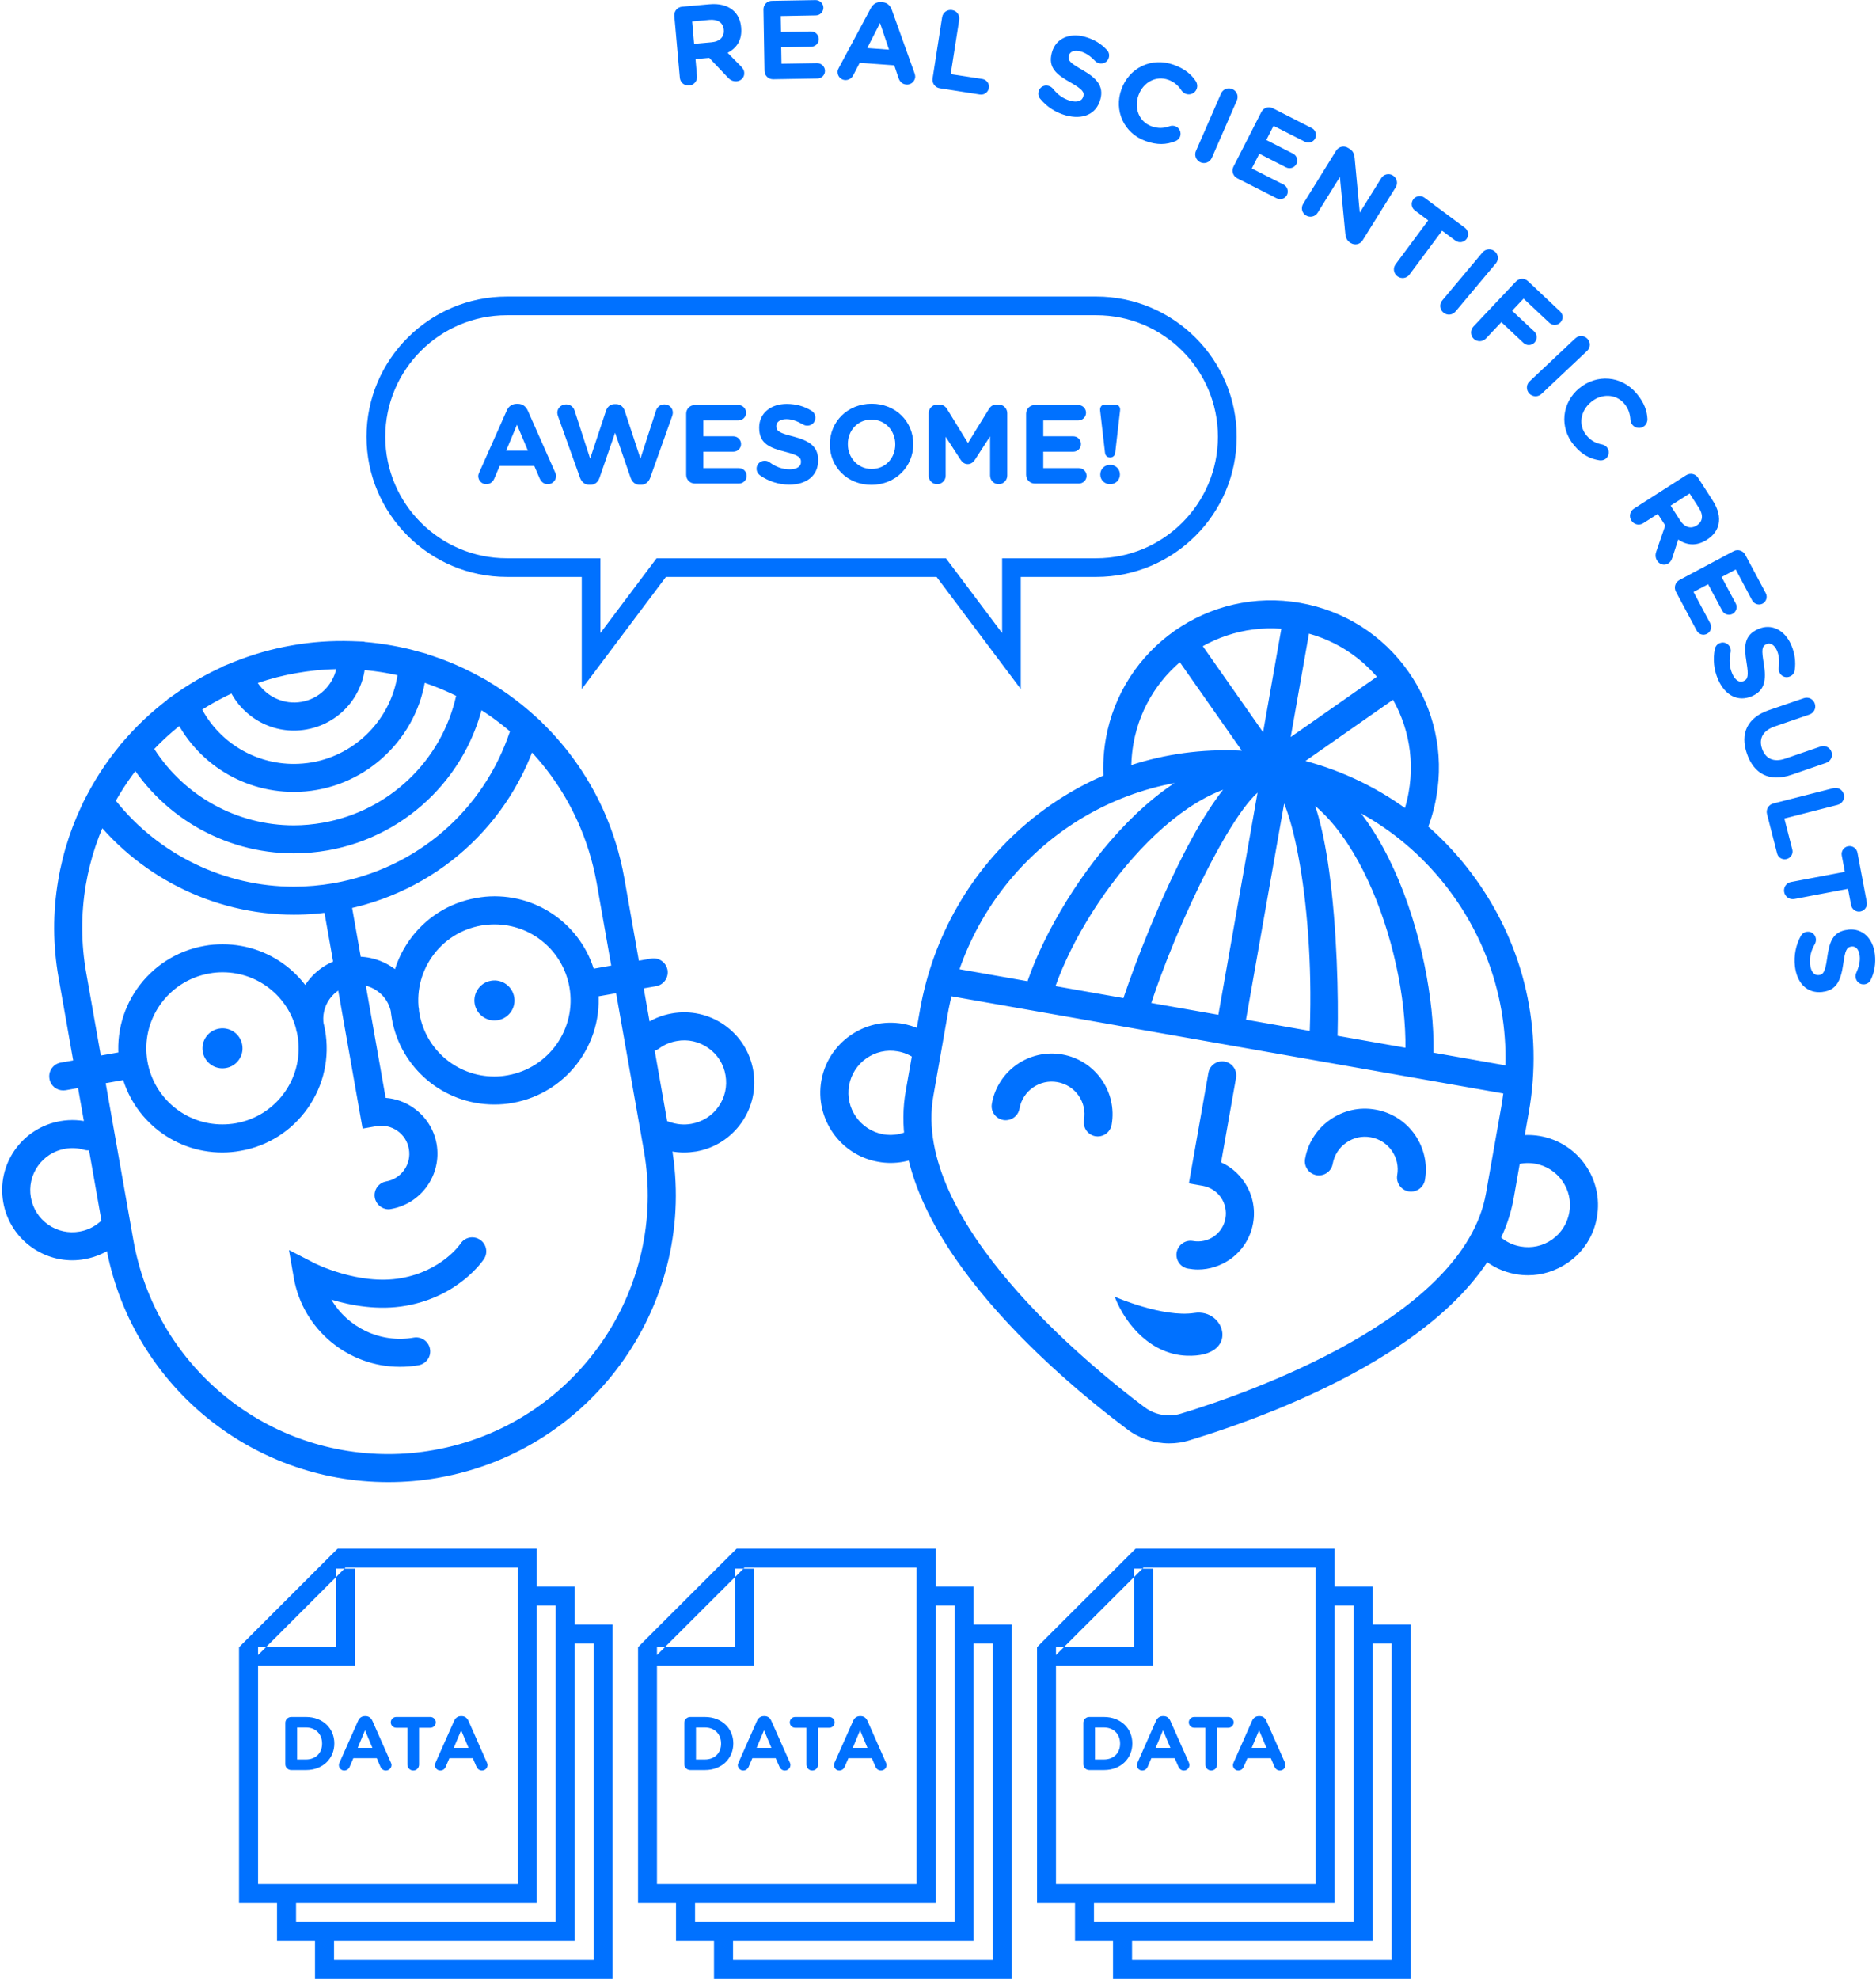 <?xml version="1.0" encoding="utf-8"?>
<svg xmlns="http://www.w3.org/2000/svg"
	xmlns:xlink="http://www.w3.org/1999/xlink"
	width="201px" height="212px" viewBox="0 0 201 212">
<path fillRule="evenodd" d="M 72.25 1.72C 72.2 1.21 72.57 0.76 73.09 0.72 73.09 0.72 76 0.46 76 0.46 77.06 0.36 77.92 0.59 78.52 1.09 79.03 1.51 79.34 2.15 79.41 2.94 79.41 2.94 79.41 2.96 79.41 2.96 79.53 4.28 78.94 5.15 77.96 5.66 77.96 5.66 79.38 7.1 79.38 7.1 79.58 7.31 79.72 7.49 79.74 7.78 79.79 8.29 79.39 8.67 78.94 8.71 78.52 8.74 78.23 8.57 77.99 8.31 77.99 8.31 75.99 6.2 75.99 6.2 75.99 6.2 74.52 6.33 74.52 6.33 74.52 6.33 74.68 8.16 74.68 8.16 74.73 8.67 74.36 9.12 73.84 9.16 73.33 9.21 72.88 8.84 72.84 8.32 72.84 8.32 72.25 1.72 72.25 1.72ZM 76.24 4.53C 77.14 4.45 77.61 3.93 77.55 3.22 77.55 3.22 77.55 3.2 77.55 3.2 77.48 2.41 76.89 2.05 75.99 2.13 75.99 2.13 74.16 2.3 74.16 2.3 74.16 2.3 74.37 4.7 74.37 4.7 74.37 4.7 76.24 4.53 76.24 4.53ZM 81.91 7.58C 81.91 7.58 81.8 1.02 81.8 1.02 81.79 0.51 82.19 0.09 82.71 0.09 82.71 0.09 87.37 0.01 87.37 0.01 87.83-0 88.21 0.37 88.22 0.82 88.22 1.28 87.86 1.65 87.4 1.65 87.4 1.65 83.65 1.72 83.65 1.72 83.65 1.72 83.68 3.42 83.68 3.42 83.68 3.42 86.89 3.37 86.89 3.37 87.34 3.36 87.72 3.73 87.73 4.18 87.74 4.64 87.37 5 86.91 5.01 86.91 5.01 83.7 5.07 83.7 5.07 83.7 5.07 83.73 6.83 83.73 6.83 83.73 6.83 87.54 6.77 87.54 6.77 88 6.76 88.38 7.13 88.39 7.58 88.4 8.04 88.03 8.41 87.57 8.41 87.57 8.41 82.85 8.49 82.85 8.49 82.33 8.5 81.91 8.1 81.91 7.58ZM 89.88 7.26C 89.88 7.26 93.3 0.88 93.3 0.88 93.53 0.44 93.92 0.19 94.43 0.23 94.43 0.23 94.54 0.24 94.54 0.24 95.04 0.27 95.38 0.58 95.55 1.05 95.55 1.05 97.99 7.86 97.99 7.86 98.04 8 98.06 8.12 98.06 8.24 98.02 8.73 97.61 9.1 97.11 9.06 96.68 9.03 96.41 8.76 96.27 8.36 96.27 8.36 95.81 7 95.81 7 95.81 7 92.11 6.73 92.11 6.73 92.11 6.73 91.42 8.06 91.42 8.06 91.24 8.41 90.91 8.6 90.53 8.58 90.05 8.54 89.71 8.13 89.74 7.65 89.75 7.52 89.81 7.39 89.88 7.26ZM 95.25 5.32C 95.25 5.32 94.29 2.47 94.29 2.47 94.29 2.47 92.92 5.15 92.92 5.15 92.92 5.15 95.25 5.32 95.25 5.32ZM 100.94 1.85C 101.02 1.34 101.49 1 102 1.08 102.51 1.15 102.85 1.62 102.77 2.13 102.77 2.13 101.86 7.94 101.86 7.94 101.86 7.94 105.25 8.46 105.25 8.46 105.71 8.54 106.03 8.96 105.95 9.42 105.88 9.89 105.46 10.2 104.99 10.13 104.99 10.13 100.69 9.46 100.69 9.46 100.18 9.38 99.84 8.91 99.92 8.4 99.92 8.4 100.94 1.85 100.94 1.85ZM 111.43 10.56C 111.27 10.37 111.2 10.08 111.28 9.8 111.4 9.33 111.87 9.07 112.34 9.2 112.57 9.26 112.71 9.39 112.81 9.5 113.3 10.12 113.89 10.58 114.68 10.8 115.41 11 115.94 10.83 116.06 10.35 116.06 10.35 116.07 10.33 116.07 10.33 116.2 9.88 115.98 9.57 114.72 8.85 113.19 7.99 112.26 7.25 112.7 5.64 112.7 5.64 112.71 5.61 112.71 5.61 113.11 4.14 114.56 3.49 116.22 3.94 117.21 4.21 118 4.7 118.6 5.36 118.77 5.53 118.9 5.83 118.8 6.18 118.68 6.64 118.21 6.9 117.74 6.77 117.57 6.73 117.44 6.64 117.32 6.52 116.83 6.01 116.32 5.66 115.77 5.51 115.08 5.33 114.63 5.54 114.53 5.94 114.53 5.94 114.52 5.96 114.52 5.96 114.38 6.49 114.68 6.76 115.98 7.5 117.51 8.38 118.28 9.23 117.9 10.64 117.9 10.64 117.89 10.66 117.89 10.66 117.45 12.28 115.97 12.84 114.22 12.37 113.15 12.08 112.16 11.46 111.43 10.56ZM 120.15 9.58C 120.15 9.58 120.16 9.55 120.16 9.55 120.97 7.3 123.34 6.07 125.77 6.95 126.96 7.38 127.65 7.98 128.13 8.71 128.26 8.91 128.33 9.21 128.22 9.52 128.05 9.99 127.53 10.23 127.05 10.06 126.81 9.97 126.69 9.82 126.59 9.7 126.24 9.16 125.8 8.78 125.18 8.55 123.84 8.07 122.48 8.83 121.99 10.19 121.99 10.19 121.98 10.21 121.98 10.21 121.49 11.57 122.02 13.04 123.38 13.53 124.12 13.79 124.68 13.74 125.33 13.52 125.5 13.46 125.71 13.45 125.92 13.52 126.36 13.68 126.6 14.17 126.44 14.62 126.34 14.89 126.13 15.05 125.92 15.13 124.98 15.5 124.01 15.57 122.74 15.11 120.41 14.27 119.33 11.85 120.15 9.58ZM 130.82 10.03C 131.03 9.55 131.57 9.34 132.04 9.55 132.51 9.75 132.73 10.29 132.52 10.76 132.52 10.76 129.84 16.91 129.84 16.91 129.63 17.38 129.09 17.6 128.62 17.39 128.15 17.18 127.93 16.64 128.14 16.17 128.14 16.17 130.82 10.03 130.82 10.03ZM 132.16 17.85C 132.16 17.85 135.14 12.01 135.14 12.01 135.37 11.54 135.92 11.37 136.38 11.6 136.38 11.6 140.54 13.72 140.54 13.72 140.95 13.92 141.11 14.43 140.91 14.83 140.7 15.24 140.2 15.39 139.8 15.18 139.8 15.18 136.45 13.48 136.45 13.48 136.45 13.48 135.68 15 135.68 15 135.68 15 138.54 16.46 138.54 16.46 138.95 16.67 139.11 17.17 138.9 17.57 138.69 17.98 138.2 18.13 137.79 17.93 137.79 17.93 134.93 16.47 134.93 16.47 134.93 16.47 134.12 18.05 134.12 18.05 134.12 18.05 137.52 19.77 137.52 19.77 137.93 19.98 138.09 20.48 137.89 20.89 137.68 21.3 137.18 21.45 136.78 21.24 136.78 21.24 132.56 19.1 132.56 19.1 132.1 18.86 131.92 18.31 132.16 17.85ZM 143.16 16.14C 143.44 15.7 144 15.57 144.44 15.85 144.44 15.85 144.6 15.95 144.6 15.95 144.98 16.18 145.09 16.5 145.14 16.91 145.14 16.91 145.69 22.78 145.69 22.78 145.69 22.78 147.99 19.09 147.99 19.09 148.25 18.66 148.82 18.53 149.24 18.8 149.67 19.07 149.81 19.63 149.54 20.06 149.54 20.06 146 25.74 146 25.74 145.73 26.18 145.17 26.31 144.73 26.04 144.73 26.04 144.68 26.01 144.68 26.01 144.3 25.77 144.19 25.45 144.14 25.04 144.14 25.04 143.56 18.96 143.56 18.96 143.56 18.96 141.18 22.79 141.18 22.79 140.92 23.22 140.35 23.35 139.92 23.08 139.49 22.82 139.36 22.26 139.63 21.83 139.63 21.83 143.16 16.14 143.16 16.14ZM 153.02 23.61C 153.02 23.61 151.6 22.55 151.6 22.55 151.22 22.27 151.14 21.74 151.42 21.36 151.7 20.98 152.24 20.9 152.62 21.18 152.62 21.18 156.96 24.41 156.96 24.41 157.33 24.69 157.41 25.23 157.13 25.6 156.85 25.98 156.32 26.06 155.94 25.78 155.94 25.78 154.51 24.72 154.51 24.72 154.51 24.72 151.02 29.41 151.02 29.41 150.71 29.83 150.14 29.91 149.72 29.6 149.31 29.29 149.22 28.72 149.53 28.31 149.53 28.31 153.02 23.61 153.02 23.61ZM 158.84 27.04C 159.18 26.65 159.75 26.6 160.15 26.93 160.55 27.26 160.6 27.83 160.26 28.23 160.26 28.23 155.95 33.37 155.95 33.37 155.62 33.77 155.05 33.82 154.65 33.49 154.25 33.15 154.2 32.58 154.53 32.18 154.53 32.18 158.84 27.04 158.84 27.04ZM 162.41 30.17C 162.77 29.79 163.35 29.77 163.72 30.13 163.72 30.13 167.15 33.36 167.15 33.36 167.49 33.68 167.51 34.2 167.19 34.54 166.87 34.88 166.34 34.9 166 34.58 166 34.58 163.24 31.99 163.24 31.99 163.24 31.99 162.01 33.29 162.01 33.29 162.01 33.29 164.38 35.51 164.38 35.51 164.72 35.83 164.73 36.36 164.41 36.7 164.09 37.04 163.56 37.06 163.22 36.73 163.22 36.73 160.86 34.51 160.86 34.51 160.86 34.51 159.21 36.26 159.21 36.26 158.86 36.63 158.28 36.65 157.9 36.3 157.53 35.94 157.51 35.37 157.86 34.99 157.86 34.99 162.41 30.17 162.41 30.17ZM 168.77 36.26C 169.15 35.9 169.73 35.92 170.08 36.29 170.44 36.67 170.42 37.25 170.04 37.6 170.04 37.6 165.16 42.2 165.16 42.2 164.78 42.55 164.21 42.53 163.85 42.16 163.5 41.78 163.51 41.2 163.89 40.85 163.89 40.85 168.77 36.26 168.77 36.26ZM 169.2 41.6C 169.2 41.6 169.22 41.59 169.22 41.59 171.06 40.06 173.72 40.2 175.37 42.18 176.18 43.15 176.47 44.03 176.51 44.89 176.52 45.13 176.43 45.43 176.18 45.64 175.79 45.96 175.22 45.9 174.9 45.51 174.74 45.32 174.71 45.13 174.69 44.97 174.65 44.33 174.47 43.77 174.05 43.26 173.14 42.17 171.59 42.14 170.48 43.06 170.48 43.06 170.46 43.08 170.46 43.08 169.35 44 169.06 45.53 169.98 46.64 170.48 47.24 170.99 47.48 171.66 47.62 171.84 47.66 172.03 47.75 172.17 47.92 172.47 48.28 172.42 48.83 172.06 49.13 171.84 49.31 171.57 49.35 171.35 49.31 170.36 49.15 169.49 48.72 168.63 47.68 167.05 45.78 167.34 43.14 169.2 41.6ZM 180.66 50.91C 181.1 50.63 181.66 50.75 181.94 51.19 181.94 51.19 183.52 53.65 183.52 53.65 184.1 54.55 184.29 55.41 184.13 56.17 183.99 56.82 183.57 57.39 182.9 57.81 182.9 57.81 182.88 57.83 182.88 57.83 181.76 58.54 180.72 58.43 179.81 57.8 179.81 57.8 179.19 59.72 179.19 59.72 179.09 60 179 60.2 178.75 60.36 178.32 60.64 177.8 60.46 177.56 60.08 177.33 59.73 177.35 59.38 177.47 59.05 177.47 59.05 178.42 56.3 178.42 56.3 178.42 56.3 177.62 55.06 177.62 55.06 177.62 55.06 176.07 56.05 176.07 56.05 175.64 56.33 175.07 56.21 174.79 55.77 174.51 55.34 174.63 54.77 175.07 54.49 175.07 54.49 180.66 50.91 180.66 50.91ZM 180.01 55.75C 180.5 56.51 181.18 56.69 181.78 56.3 181.78 56.3 181.8 56.29 181.8 56.29 182.47 55.86 182.51 55.17 182.03 54.42 182.03 54.42 181.03 52.87 181.03 52.87 181.03 52.87 179 54.17 179 54.17 179 54.17 180.01 55.75 180.01 55.75ZM 179.94 62.14C 179.94 62.14 185.74 59.05 185.74 59.05 186.19 58.81 186.75 58.98 186.99 59.43 186.99 59.43 189.19 63.55 189.19 63.55 189.4 63.95 189.25 64.45 188.85 64.67 188.44 64.88 187.95 64.72 187.73 64.32 187.73 64.32 185.97 61.01 185.97 61.01 185.97 61.01 184.46 61.82 184.46 61.82 184.46 61.82 185.97 64.65 185.97 64.65 186.19 65.05 186.03 65.55 185.63 65.77 185.23 65.98 184.73 65.82 184.52 65.42 184.52 65.42 183.01 62.59 183.01 62.59 183.01 62.59 181.45 63.42 181.45 63.42 181.45 63.42 183.24 66.78 183.24 66.78 183.45 67.19 183.3 67.69 182.9 67.9 182.49 68.12 182 67.96 181.79 67.56 181.79 67.56 179.56 63.39 179.56 63.39 179.32 62.93 179.49 62.38 179.94 62.14ZM 183.74 69.51C 183.79 69.26 183.97 69.02 184.24 68.91 184.68 68.71 185.17 68.92 185.37 69.36 185.46 69.58 185.45 69.76 185.42 69.91 185.25 70.68 185.27 71.43 185.6 72.18 185.9 72.87 186.36 73.17 186.81 72.97 186.81 72.97 186.83 72.96 186.83 72.96 187.26 72.78 187.37 72.41 187.13 70.98 186.85 69.26 186.84 68.07 188.37 67.4 188.37 67.4 188.39 67.39 188.39 67.39 189.79 66.77 191.21 67.49 191.9 69.06 192.31 70 192.42 70.92 192.29 71.81 192.26 72.04 192.11 72.33 191.78 72.47 191.34 72.67 190.84 72.47 190.65 72.03 190.58 71.86 190.56 71.71 190.58 71.54 190.67 70.84 190.62 70.23 190.39 69.7 190.1 69.05 189.66 68.84 189.28 69 189.28 69 189.26 69.01 189.26 69.01 188.75 69.24 188.73 69.64 188.98 71.12 189.26 72.86 189.08 73.98 187.74 74.57 187.74 74.57 187.72 74.58 187.72 74.58 186.18 75.25 184.81 74.47 184.08 72.8 183.64 71.79 183.5 70.63 183.74 69.51ZM 189.52 76.08C 189.52 76.08 193.26 74.8 193.26 74.8 193.75 74.63 194.27 74.88 194.44 75.37 194.61 75.86 194.36 76.38 193.87 76.55 193.87 76.55 190.17 77.82 190.17 77.82 188.87 78.26 188.42 79.14 188.79 80.21 189.16 81.28 190.03 81.71 191.29 81.27 191.29 81.27 195.05 79.98 195.05 79.98 195.54 79.81 196.06 80.07 196.23 80.55 196.4 81.04 196.14 81.56 195.65 81.73 195.65 81.73 191.97 83 191.97 83 189.55 83.83 187.9 82.88 187.17 80.74 186.43 78.61 187.18 76.89 189.52 76.08ZM 196.42 84.44C 196.92 84.31 197.42 84.6 197.55 85.1 197.68 85.6 197.38 86.1 196.88 86.23 196.88 86.23 191.18 87.69 191.18 87.69 191.18 87.69 192.03 91 192.03 91 192.15 91.46 191.88 91.91 191.42 92.03 190.97 92.14 190.51 91.88 190.4 91.42 190.4 91.42 189.32 87.21 189.32 87.21 189.19 86.71 189.49 86.21 189.99 86.08 189.99 86.08 196.42 84.44 196.42 84.44ZM 197.66 93.4C 197.66 93.4 197.33 91.65 197.33 91.65 197.24 91.19 197.55 90.74 198.01 90.66 198.47 90.57 198.92 90.88 199.01 91.34 199.01 91.34 200.01 96.65 200.01 96.65 200.1 97.11 199.79 97.56 199.33 97.65 198.87 97.74 198.42 97.43 198.33 96.97 198.33 96.97 198 95.22 198 95.22 198 95.22 192.25 96.31 192.25 96.31 191.74 96.4 191.26 96.08 191.16 95.57 191.07 95.06 191.39 94.58 191.9 94.49 191.9 94.49 197.66 93.4 197.66 93.4ZM 192.96 100.24C 193.08 100.02 193.32 99.85 193.61 99.82 194.09 99.76 194.5 100.1 194.56 100.58 194.58 100.82 194.52 101 194.45 101.13 194.05 101.81 193.85 102.54 193.94 103.35 194.03 104.1 194.38 104.52 194.87 104.46 194.87 104.46 194.89 104.46 194.89 104.46 195.35 104.41 195.56 104.09 195.76 102.66 196 100.92 196.34 99.79 198 99.6 198 99.6 198.03 99.59 198.03 99.59 199.54 99.42 200.68 100.52 200.88 102.23 200.99 103.24 200.83 104.16 200.44 104.96 200.34 105.18 200.12 105.41 199.76 105.45 199.28 105.51 198.87 105.17 198.81 104.69 198.79 104.51 198.82 104.36 198.89 104.21 199.18 103.56 199.32 102.96 199.25 102.39 199.17 101.69 198.81 101.35 198.4 101.4 198.4 101.4 198.38 101.4 198.38 101.4 197.83 101.47 197.69 101.84 197.48 103.33 197.23 105.07 196.73 106.1 195.28 106.26 195.28 106.26 195.25 106.27 195.25 106.27 193.59 106.46 192.52 105.3 192.31 103.5 192.19 102.4 192.39 101.25 192.96 100.24ZM 41.63 129.55C 40.92 129.55 40.29 129.03 40.16 128.31 40.01 127.49 40.56 126.71 41.38 126.57 43.01 126.28 44.1 124.72 43.81 123.09 43.67 122.3 43.24 121.61 42.58 121.15 41.92 120.69 41.12 120.51 40.33 120.65 40.33 120.65 38.85 120.91 38.85 120.91 38.85 120.91 34.69 97.35 34.69 97.35 34.55 96.53 35.09 95.75 35.91 95.61 36.72 95.46 37.51 96.01 37.65 96.82 37.65 96.82 41.32 117.62 41.32 117.62 42.38 117.7 43.41 118.06 44.3 118.69 45.62 119.61 46.5 120.98 46.78 122.56 47.35 125.83 45.16 128.95 41.9 129.52 41.81 129.54 41.72 129.55 41.63 129.55ZM 7.75 135.02C 4.17 135.02 0.99 132.45 0.35 128.81-0 126.83 0.44 124.84 1.59 123.2 2.75 121.56 4.47 120.46 6.45 120.11 7.59 119.91 8.73 119.97 9.84 120.29 10.64 120.52 11.1 121.35 10.87 122.15 10.64 122.95 9.8 123.41 9 123.18 8.34 122.98 7.65 122.95 6.97 123.07 5.78 123.28 4.75 123.94 4.06 124.92 3.37 125.91 3.1 127.1 3.31 128.29 3.52 129.47 4.18 130.51 5.16 131.2 6.15 131.89 7.35 132.15 8.54 131.94 9.34 131.8 10.08 131.45 10.69 130.92 11.33 130.38 12.27 130.45 12.82 131.08 13.36 131.7 13.29 132.65 12.66 133.19 11.64 134.08 10.39 134.67 9.06 134.9 8.62 134.98 8.18 135.02 7.75 135.02ZM 73.29 123.47C 72.38 123.47 71.48 123.31 70.63 122.98 69.85 122.69 69.46 121.82 69.76 121.05 70.05 120.27 70.92 119.89 71.7 120.18 72.45 120.46 73.28 120.54 74.07 120.4 75.26 120.19 76.3 119.53 76.99 118.55 77.68 117.56 77.94 116.37 77.73 115.18 77.53 113.99 76.87 112.96 75.88 112.27 74.89 111.58 73.7 111.31 72.51 111.53 71.82 111.65 71.19 111.91 70.63 112.32 69.97 112.81 69.02 112.67 68.53 112 68.04 111.33 68.19 110.39 68.86 109.9 69.79 109.22 70.84 108.77 71.99 108.57 73.96 108.22 75.96 108.66 77.61 109.81 79.25 110.96 80.35 112.68 80.7 114.66 81.05 116.63 80.6 118.63 79.45 120.27 78.3 121.91 76.58 123.01 74.6 123.36 74.16 123.43 73.73 123.47 73.29 123.47ZM 41.6 158.78C 26.66 158.78 13.93 148.1 11.33 133.38 11.33 133.38 6.28 104.76 6.28 104.76 5.66 101.28 5.65 97.77 6.23 94.33 6.76 91.16 7.79 88.1 9.29 85.23 10.45 83.01 11.87 80.93 13.54 79.06 15.12 77.26 16.92 75.65 18.89 74.27 20.79 72.92 22.86 71.8 25.04 70.93 27.03 70.12 29.12 69.52 31.24 69.15 33.36 68.77 35.53 68.62 37.69 68.69 39.57 68.76 41.48 69.01 43.36 69.43 43.78 69.52 44.2 69.63 44.62 69.75 46.91 70.36 49.16 71.26 51.28 72.42 53.48 73.61 55.53 75.07 57.38 76.76 60.44 79.56 62.87 82.9 64.59 86.66 65.66 89.03 66.44 91.53 66.89 94.08 66.89 94.08 71.94 122.71 71.94 122.71 74.89 139.4 63.69 155.37 46.98 158.31 45.2 158.63 43.39 158.78 41.6 158.78ZM 36.65 71.68C 35.02 71.68 33.37 71.82 31.76 72.11 29.85 72.44 27.96 72.98 26.16 73.71 24.2 74.5 22.34 75.51 20.62 76.72 18.84 77.97 17.22 79.42 15.79 81.04 14.29 82.74 13 84.61 11.96 86.62 10.6 89.21 9.67 91.97 9.19 94.82 8.67 97.93 8.68 101.1 9.24 104.24 9.24 104.24 14.29 132.86 14.29 132.86 16.64 146.14 28.12 155.78 41.6 155.78 43.22 155.78 44.85 155.64 46.46 155.35 61.53 152.7 71.64 138.29 68.98 123.23 68.98 123.23 63.93 94.61 63.93 94.61 63.52 92.3 62.82 90.04 61.85 87.91 60.3 84.51 58.11 81.5 55.35 78.98 53.68 77.45 51.83 76.13 49.84 75.05 47.93 74.01 45.9 73.2 43.82 72.64 43.45 72.54 43.08 72.44 42.71 72.36 41 71.98 39.27 71.76 37.58 71.69 37.27 71.68 36.96 71.68 36.65 71.68ZM 42.84 146.43C 37.35 146.43 32.47 142.49 31.48 136.91 31.48 136.91 30.96 133.92 30.96 133.92 30.96 133.92 33.66 135.31 33.66 135.31 33.7 135.34 38.44 137.73 42.96 136.93 47.37 136.16 49.32 133.27 49.34 133.24 49.8 132.54 50.73 132.35 51.42 132.81 52.12 133.26 52.31 134.2 51.85 134.89 51.74 135.05 49.16 138.89 43.48 139.89 40.54 140.41 37.62 139.87 35.5 139.23 37.25 142.2 40.73 143.93 44.33 143.3 45.14 143.16 45.93 143.7 46.07 144.52 46.22 145.33 45.67 146.11 44.85 146.26 44.18 146.38 43.51 146.43 42.84 146.43ZM 23.82 123.47C 18.4 123.47 13.78 119.59 12.84 114.25 11.77 108.19 15.83 102.4 21.9 101.33 22.54 101.21 23.2 101.16 23.85 101.16 29.27 101.16 33.89 105.03 34.83 110.37 35.35 113.31 34.69 116.27 32.98 118.71 31.27 121.15 28.71 122.78 25.78 123.29 25.13 123.41 24.47 123.47 23.82 123.47ZM 23.85 104.16C 23.37 104.16 22.89 104.2 22.42 104.29 17.99 105.07 15.02 109.3 15.8 113.73 16.49 117.63 19.87 120.46 23.82 120.46 24.3 120.46 24.78 120.42 25.25 120.34 27.4 119.96 29.27 118.77 30.52 116.99 31.77 115.2 32.25 113.04 31.87 110.9 31.18 106.99 27.81 104.16 23.85 104.16ZM 25.95 111.94C 26.16 113.1 25.38 114.22 24.21 114.42 23.04 114.63 21.93 113.85 21.72 112.68 21.52 111.52 22.3 110.4 23.46 110.2 24.63 109.99 25.75 110.77 25.95 111.94ZM 50.86 107.55C 51.07 108.72 52.18 109.5 53.35 109.29 54.52 109.09 55.3 107.97 55.09 106.81 54.88 105.64 53.77 104.86 52.6 105.07 51.44 105.27 50.66 106.38 50.86 107.55ZM 52.96 118.33C 52.96 118.33 52.96 118.33 52.96 118.33 47.54 118.33 42.92 114.46 41.98 109.12 41.46 106.18 42.12 103.22 43.83 100.78 45.54 98.34 48.1 96.71 51.04 96.2 51.68 96.08 52.34 96.02 52.99 96.02 58.41 96.02 63.03 99.9 63.97 105.24 65.04 111.3 60.98 117.09 54.91 118.16 54.27 118.28 53.61 118.33 52.96 118.33ZM 52.99 99.03C 52.51 99.03 52.03 99.07 51.56 99.15 49.41 99.53 47.54 100.72 46.29 102.5 45.04 104.29 44.56 106.45 44.94 108.59 45.63 112.5 49 115.33 52.96 115.33 52.96 115.33 52.96 115.33 52.96 115.33 53.44 115.33 53.92 115.29 54.39 115.2 58.82 114.42 61.79 110.19 61.01 105.76 60.32 101.86 56.95 99.03 52.99 99.03ZM 33.21 111.55C 32.49 111.55 31.86 111.04 31.73 110.31 31.42 108.56 31.81 106.79 32.83 105.33 33.86 103.87 35.39 102.9 37.14 102.59 38.89 102.28 40.67 102.67 42.13 103.69 43.59 104.71 44.56 106.24 44.87 108 45.02 108.81 44.47 109.59 43.65 109.74 42.84 109.88 42.06 109.33 41.91 108.52 41.74 107.55 41.21 106.71 40.4 106.15 39.6 105.59 38.63 105.38 37.67 105.55 36.7 105.72 35.86 106.25 35.3 107.05 34.74 107.85 34.52 108.83 34.69 109.79 34.84 110.6 34.29 111.38 33.47 111.53 33.38 111.54 33.3 111.55 33.21 111.55ZM 62.49 107C 61.77 107 61.14 106.49 61.01 105.76 60.87 104.95 61.41 104.17 62.23 104.02 62.23 104.02 69.77 102.69 69.77 102.69 70.59 102.55 71.37 103.1 71.52 103.91 71.66 104.73 71.11 105.51 70.3 105.65 70.3 105.65 62.75 106.98 62.75 106.98 62.66 107 62.58 107 62.49 107ZM 6.77 116.82C 6.06 116.82 5.42 116.31 5.3 115.58 5.15 114.76 5.7 113.98 6.51 113.84 6.51 113.84 14.06 112.51 14.06 112.51 14.87 112.36 15.66 112.91 15.8 113.73 15.95 114.54 15.4 115.32 14.58 115.47 14.58 115.47 7.04 116.8 7.04 116.8 6.95 116.81 6.86 116.82 6.77 116.82ZM 31.49 78.27C 28.1 78.27 25.08 75.99 24.15 72.73 24.15 72.73 23.78 71.43 23.78 71.43 23.78 71.43 25.03 70.93 25.03 70.93 27.03 70.12 29.12 69.52 31.24 69.15 33.36 68.77 35.53 68.62 37.69 68.69 37.69 68.69 39.04 68.74 39.04 68.74 39.04 68.74 39.14 70.09 39.14 70.09 39.41 74 36.7 77.47 32.83 78.15 32.39 78.23 31.94 78.27 31.49 78.27ZM 27.62 73.17C 28.61 74.66 30.45 75.52 32.31 75.19 34.19 74.86 35.61 73.45 36.03 71.68 34.6 71.72 33.17 71.86 31.76 72.11 30.36 72.35 28.97 72.71 27.62 73.17ZM 31.49 84.84C 25.72 84.84 20.56 81.4 18.36 76.07 18.36 76.07 17.9 74.96 17.9 74.96 17.9 74.96 18.88 74.27 18.88 74.27 20.79 72.92 22.86 71.8 25.04 70.93 27.03 70.12 29.12 69.52 31.24 69.15 33.36 68.77 35.53 68.62 37.69 68.69 39.57 68.76 41.48 69.01 43.36 69.43 43.78 69.52 44.2 69.63 44.62 69.75 44.62 69.75 45.77 70.06 45.77 70.06 45.77 70.06 45.72 71.26 45.72 71.26 45.44 77.85 40.5 83.47 33.97 84.62 33.15 84.77 32.32 84.84 31.49 84.84ZM 21.66 76.02C 23.61 79.59 27.35 81.84 31.49 81.84 32.14 81.84 32.8 81.78 33.45 81.67 38.19 80.83 41.87 77 42.59 72.34 40.92 71.97 39.24 71.75 37.58 71.69 35.68 71.63 33.68 71.77 31.76 72.11 29.85 72.44 27.96 72.98 26.16 73.71 24.59 74.34 23.09 75.11 21.66 76.02ZM 31.48 91.42C 23.97 91.42 17.02 87.35 13.35 80.78 13.35 80.78 12.83 79.86 12.83 79.86 12.83 79.86 13.53 79.06 13.53 79.06 15.12 77.26 16.92 75.65 18.89 74.27 20.79 72.92 22.86 71.8 25.04 70.92 27.03 70.12 29.12 69.52 31.24 69.15 33.36 68.77 35.53 68.62 37.69 68.69 39.57 68.76 41.48 69.01 43.36 69.43 43.78 69.52 44.2 69.63 44.62 69.75 46.91 70.36 49.16 71.26 51.28 72.42 51.28 72.42 52.22 72.93 52.22 72.93 52.22 72.93 52.05 73.98 52.05 73.98 50.63 82.69 43.83 89.57 35.12 91.1 33.91 91.31 32.69 91.42 31.48 91.42ZM 16.53 80.24C 19.78 85.31 25.41 88.42 31.48 88.42 32.52 88.42 33.56 88.32 34.59 88.14 41.69 86.89 47.31 81.5 48.87 74.55 47.25 73.75 45.55 73.11 43.82 72.64 43.45 72.54 43.08 72.44 42.71 72.36 41 71.98 39.27 71.76 37.58 71.69 35.68 71.63 33.68 71.77 31.76 72.11 29.85 72.44 27.96 72.98 26.16 73.71 24.2 74.5 22.34 75.51 20.62 76.72 19.14 77.76 17.77 78.94 16.53 80.24ZM 31.48 97.99C 22.81 97.99 14.56 93.81 9.41 86.81 9.41 86.81 8.86 86.06 8.86 86.06 8.86 86.06 9.29 85.23 9.29 85.23 10.45 83.01 11.87 80.93 13.54 79.06 15.12 77.26 16.92 75.65 18.89 74.27 20.79 72.92 22.86 71.8 25.04 70.92 27.03 70.12 29.12 69.52 31.24 69.15 33.36 68.77 35.53 68.62 37.69 68.69 39.57 68.76 41.48 69.01 43.36 69.43 43.78 69.52 44.2 69.63 44.62 69.75 46.91 70.36 49.16 71.26 51.28 72.42 53.48 73.61 55.53 75.07 57.38 76.76 57.38 76.76 58.07 77.39 58.07 77.39 58.07 77.39 57.8 78.29 57.8 78.29 54.86 88.36 46.6 95.75 36.26 97.57 34.68 97.85 33.07 97.99 31.48 97.99ZM 12.41 85.78C 17.02 91.57 24.08 94.99 31.48 94.99 32.89 94.99 34.33 94.86 35.74 94.62 44.64 93.05 51.8 86.85 54.64 78.35 53.16 77.09 51.55 75.98 49.84 75.05 47.93 74.01 45.9 73.2 43.82 72.64 43.45 72.54 43.08 72.44 42.71 72.36 41 71.98 39.27 71.76 37.58 71.69 35.68 71.63 33.68 71.77 31.76 72.11 29.85 72.44 27.96 72.98 26.16 73.71 24.2 74.5 22.34 75.51 20.62 76.72 18.84 77.97 17.22 79.42 15.79 81.04 14.5 82.5 13.36 84.09 12.41 85.78ZM 128.35 136.01C 128 136.01 127.64 135.97 127.29 135.91 126.47 135.77 125.93 134.99 126.07 134.17 126.22 133.36 126.99 132.81 127.81 132.95 128.6 133.09 129.4 132.92 130.06 132.46 130.72 132 131.16 131.31 131.3 130.52 131.44 129.73 131.26 128.93 130.8 128.27 130.34 127.62 129.65 127.18 128.86 127.04 128.86 127.04 127.38 126.78 127.38 126.78 127.38 126.78 129.47 114.94 129.47 114.94 129.61 114.13 130.39 113.58 131.21 113.73 132.03 113.87 132.57 114.65 132.43 115.47 132.43 115.47 130.83 124.53 130.83 124.53 131.8 124.96 132.64 125.66 133.26 126.55 134.18 127.86 134.54 129.46 134.26 131.04 133.98 132.62 133.1 134 131.79 134.92 130.76 135.63 129.57 136.01 128.35 136.01ZM 127.15 145.24C 123.47 145.1 120.68 142.12 119.43 138.92 119.43 138.92 124.6 141.18 127.96 140.66 131.31 140.13 132.9 145.45 127.15 145.24ZM 95.41 124.59C 94.98 124.59 94.54 124.55 94.1 124.47 90.02 123.76 87.29 119.85 88 115.77 88.73 111.7 92.63 108.97 96.71 109.68 97.86 109.89 98.91 110.33 99.84 111.01 100.51 111.5 100.66 112.44 100.17 113.11 99.68 113.78 98.74 113.93 98.07 113.44 97.51 113.03 96.88 112.76 96.19 112.64 93.74 112.2 91.4 113.85 90.97 116.3 90.54 118.74 92.18 121.08 94.63 121.52 95.43 121.66 96.25 121.58 97 121.29 97.78 121 98.65 121.39 98.94 122.16 99.24 122.94 98.85 123.81 98.07 124.1 97.22 124.43 96.32 124.59 95.41 124.59ZM 163.72 136.62C 163.28 136.62 162.84 136.58 162.39 136.5 161.06 136.27 159.81 135.68 158.79 134.79 158.16 134.25 158.09 133.3 158.64 132.68 159.18 132.05 160.13 131.98 160.76 132.52 161.37 133.05 162.11 133.4 162.92 133.54 164.11 133.75 165.3 133.49 166.29 132.8 167.27 132.11 167.93 131.07 168.14 129.89 168.35 128.7 168.09 127.51 167.39 126.52 166.7 125.54 165.67 124.88 164.48 124.67 163.8 124.55 163.11 124.59 162.45 124.78 161.65 125.01 160.82 124.55 160.59 123.75 160.35 122.95 160.81 122.12 161.61 121.89 162.72 121.57 163.86 121.51 165.01 121.71 169.09 122.43 171.82 126.33 171.1 130.41 170.76 132.39 169.66 134.11 168.01 135.26 166.73 136.15 165.24 136.62 163.72 136.62ZM 125.26 154.63C 125.26 154.63 125.26 154.63 125.26 154.63 123.67 154.63 122.09 154.11 120.81 153.15 112.8 147.14 94.45 131.56 97.04 116.9 97.04 116.9 98.57 108.19 98.57 108.19 101.42 92.08 115.18 80.38 131.29 80.38 133 80.38 134.72 80.52 136.42 80.79 145.25 82.2 152.98 86.97 158.16 94.24 163.35 101.51 165.35 110.36 163.8 119.15 163.8 119.15 162.18 128.37 162.18 128.37 159.59 143.04 137.01 151.4 127.42 154.31 126.72 154.53 125.99 154.63 125.26 154.63ZM 131.29 83.39C 116.64 83.39 104.13 94.04 101.53 108.71 101.53 108.71 100 117.42 100 117.42 97.63 130.81 116.72 146.32 122.62 150.75 123.39 151.33 124.3 151.63 125.26 151.63 125.26 151.63 125.26 151.63 125.26 151.63 125.7 151.63 126.13 151.57 126.54 151.44 133.61 149.29 156.85 141.24 159.21 127.85 159.21 127.85 160.84 118.63 160.84 118.63 162.25 110.64 160.43 102.6 155.72 95.99 151 89.38 143.98 85.03 135.95 83.76 134.41 83.51 132.84 83.39 131.29 83.39ZM 162.38 117.38C 162.38 117.38 100.66 106.51 100.66 106.51 100.66 106.51 101.19 103.55 101.19 103.55 101.19 103.55 162.9 114.42 162.9 114.42 162.9 114.42 162.38 117.38 162.38 117.38ZM 111.29 107.81C 111.14 107.81 110.99 107.79 110.84 107.75 110.05 107.5 109.6 106.66 109.85 105.87 112.83 96.19 124.64 79.12 136.56 81.02 137.38 81.15 137.94 81.92 137.81 82.74 137.68 83.56 136.92 84.11 136.09 83.98 127.07 82.55 115.86 96.59 112.72 106.75 112.52 107.4 111.93 107.81 111.29 107.81ZM 121.57 109.59C 121.43 109.59 121.28 109.57 121.13 109.53 120.34 109.28 119.89 108.44 120.14 107.65 120.84 105.36 123.27 98.65 126.28 92.57 131.6 81.78 134.77 80.95 136.7 81.24 137.52 81.37 138.08 82.15 137.95 82.96 137.82 83.78 137.06 84.35 136.23 84.21 136.19 84.2 136.14 84.2 136.1 84.2 133.11 84.2 125.89 99.18 123.01 108.53 122.81 109.18 122.22 109.59 121.57 109.59ZM 152.06 115C 152.03 115 152.01 114.99 151.98 114.99 151.15 114.95 150.51 114.25 150.55 113.42 151.09 102.79 145.38 85.78 136.39 84.04 135.58 83.88 135.05 83.09 135.2 82.28 135.36 81.46 136.15 80.93 136.97 81.09 148.82 83.38 154.07 103.45 153.56 113.57 153.52 114.37 152.85 115 152.06 115ZM 141.78 113.15C 141.76 113.15 141.73 113.15 141.71 113.15 140.88 113.11 140.24 112.4 140.28 111.58 141 97.3 138.27 84.61 136.18 84.2 135.37 84.05 134.83 83.26 134.99 82.44 135.15 81.63 135.94 81.1 136.75 81.25 138.67 81.62 141.36 83.5 142.67 95.46 143.41 102.2 143.4 109.33 143.28 111.73 143.24 112.53 142.58 113.15 141.78 113.15ZM 131.86 111.37C 131.77 111.37 131.69 111.37 131.6 111.35 130.78 111.21 130.23 110.43 130.38 109.61 130.38 109.61 135.13 82.69 135.13 82.69 135.27 81.88 136.05 81.33 136.87 81.48 137.69 81.62 138.24 82.4 138.09 83.22 138.09 83.22 133.34 110.13 133.34 110.13 133.21 110.86 132.58 111.37 131.86 111.37ZM 152.59 89.62C 152.59 89.62 149.85 88.39 149.85 88.39 150.35 87.26 150.72 86.08 150.93 84.87 151.63 80.93 150.74 76.97 148.45 73.69 146.15 70.42 142.72 68.24 138.78 67.55 130.65 66.11 122.87 71.55 121.44 79.67 121.19 81.1 121.14 82.53 121.3 83.92 121.3 83.92 118.32 84.27 118.32 84.27 118.12 82.59 118.18 80.87 118.48 79.15 120.2 69.4 129.53 62.87 139.3 64.59 144.03 65.42 148.16 68.04 150.91 71.97 153.67 75.9 154.73 80.67 153.89 85.39 153.64 86.84 153.2 88.27 152.59 89.62ZM 136.19 83.78C 136.1 83.78 136.01 83.77 135.92 83.75 135.1 83.61 134.56 82.83 134.7 82.01 134.7 82.01 137.56 65.81 137.56 65.81 137.71 64.99 138.48 64.45 139.3 64.59 140.12 64.73 140.67 65.51 140.52 66.33 140.52 66.33 137.66 82.53 137.66 82.53 137.54 83.26 136.9 83.78 136.19 83.78ZM 136.18 83.78C 135.71 83.78 135.24 83.55 134.95 83.13 134.48 82.46 134.64 81.52 135.32 81.04 135.32 81.04 148.8 71.61 148.8 71.61 149.48 71.14 150.42 71.3 150.9 71.98 151.37 72.66 151.21 73.6 150.53 74.07 150.53 74.07 137.05 83.5 137.05 83.5 136.78 83.69 136.48 83.78 136.18 83.78ZM 136.18 83.78C 135.71 83.78 135.24 83.55 134.95 83.13 134.95 83.13 125.5 69.65 125.5 69.65 125.02 68.97 125.19 68.04 125.87 67.56 126.55 67.09 127.49 67.25 127.96 67.93 127.96 67.93 137.41 81.41 137.41 81.41 137.89 82.09 137.73 83.03 137.05 83.5 136.78 83.69 136.48 83.78 136.18 83.78ZM 117.62 121.75C 117.54 121.75 117.45 121.74 117.36 121.73 116.54 121.58 116 120.8 116.14 119.98 116.48 118.08 115.2 116.26 113.29 115.93 111.4 115.59 109.57 116.86 109.23 118.77 109.09 119.59 108.3 120.13 107.49 119.99 106.67 119.84 106.12 119.06 106.27 118.25 106.89 114.71 110.27 112.35 113.82 112.97 117.35 113.59 119.73 116.97 119.1 120.51 118.97 121.24 118.34 121.75 117.62 121.75ZM 151.19 127.66C 151.1 127.66 151.01 127.65 150.92 127.64 150.11 127.49 149.56 126.71 149.7 125.9 150.04 123.99 148.76 122.17 146.86 121.84 145.94 121.67 145 121.88 144.24 122.42 143.47 122.95 142.96 123.76 142.79 124.68 142.65 125.5 141.87 126.04 141.05 125.9 140.23 125.75 139.69 124.97 139.83 124.16 140.13 122.44 141.09 120.95 142.51 119.96 143.94 118.96 145.66 118.57 147.38 118.88 149.09 119.18 150.59 120.13 151.59 121.56 152.58 122.98 152.97 124.71 152.67 126.42 152.54 127.15 151.9 127.66 151.19 127.66ZM 55.47 167.94C 55.47 167.94 55.47 201.83 55.47 201.83 55.47 201.83 27.65 201.83 27.65 201.83 27.65 201.83 27.65 177.31 27.65 177.31 27.65 177.31 37.02 167.94 37.02 167.94 37.02 167.94 55.47 167.94 55.47 167.94M 57.5 165.91C 57.5 165.91 55.47 165.91 55.47 165.91 55.47 165.91 37.02 165.91 37.02 165.91 37.02 165.91 36.18 165.91 36.18 165.91 36.18 165.91 35.58 166.5 35.58 166.5 35.58 166.5 26.21 175.87 26.21 175.87 26.21 175.87 25.61 176.47 25.61 176.47 25.61 176.47 25.61 177.31 25.61 177.31 25.61 177.31 25.61 201.83 25.61 201.83 25.61 201.83 25.61 203.86 25.61 203.86 25.61 203.86 27.65 203.86 27.65 203.86 27.65 203.86 55.47 203.86 55.47 203.86 55.47 203.86 57.5 203.86 57.5 203.86 57.5 203.86 57.5 201.83 57.5 201.83 57.5 201.83 57.5 167.94 57.5 167.94 57.5 167.94 57.5 165.91 57.5 165.91 57.5 165.91 57.5 165.91 57.5 165.91ZM 38.04 178.45C 38.04 178.45 27.65 178.45 27.65 178.45 27.65 178.45 27.65 176.41 27.65 176.41 27.65 176.41 36.01 176.41 36.01 176.41 36.01 176.41 36.01 168.06 36.01 168.06 36.01 168.06 38.04 168.06 38.04 168.06 38.04 168.06 38.04 178.45 38.04 178.45ZM 30.57 184.57C 30.57 184.22 30.85 183.94 31.2 183.94 31.2 183.94 32.8 183.94 32.8 183.94 34.59 183.94 35.82 185.17 35.82 186.77 35.82 186.77 35.82 186.79 35.82 186.79 35.82 188.39 34.59 189.63 32.8 189.63 32.8 189.63 31.2 189.63 31.2 189.63 30.85 189.63 30.57 189.35 30.57 189.01 30.57 189.01 30.57 184.57 30.57 184.57ZM 32.8 188.5C 33.82 188.5 34.51 187.81 34.51 186.8 34.51 186.8 34.51 186.79 34.51 186.79 34.51 185.78 33.82 185.07 32.8 185.07 32.8 185.07 31.83 185.07 31.83 185.07 31.83 185.07 31.83 188.5 31.83 188.5 31.83 188.5 32.8 188.5 32.8 188.5ZM 36.38 188.83C 36.38 188.83 38.37 184.35 38.37 184.35 38.5 184.04 38.76 183.85 39.1 183.85 39.1 183.85 39.17 183.85 39.17 183.85 39.51 183.85 39.76 184.04 39.9 184.35 39.9 184.35 41.88 188.83 41.88 188.83 41.92 188.92 41.95 189 41.95 189.08 41.95 189.41 41.69 189.68 41.35 189.68 41.06 189.68 40.86 189.51 40.75 189.25 40.75 189.25 40.37 188.36 40.37 188.36 40.37 188.36 37.86 188.36 37.86 188.36 37.86 188.36 37.46 189.29 37.46 189.29 37.36 189.53 37.14 189.68 36.88 189.68 36.56 189.68 36.31 189.42 36.31 189.09 36.31 189.01 36.34 188.92 36.38 188.83ZM 39.9 187.25C 39.9 187.25 39.11 185.37 39.11 185.37 39.11 185.37 38.33 187.25 38.33 187.25 38.33 187.25 39.9 187.25 39.9 187.25ZM 43.65 185.1C 43.65 185.1 42.45 185.1 42.45 185.1 42.13 185.1 41.87 184.84 41.87 184.52 41.87 184.2 42.13 183.94 42.45 183.94 42.45 183.94 46.11 183.94 46.11 183.94 46.43 183.94 46.69 184.2 46.69 184.52 46.69 184.84 46.43 185.1 46.11 185.1 46.11 185.1 44.9 185.1 44.9 185.1 44.9 185.1 44.9 189.05 44.9 189.05 44.9 189.4 44.63 189.68 44.28 189.68 43.93 189.68 43.65 189.4 43.65 189.05 43.65 189.05 43.65 185.1 43.65 185.1ZM 46.67 188.83C 46.67 188.83 48.66 184.35 48.66 184.35 48.8 184.04 49.05 183.85 49.39 183.85 49.39 183.85 49.46 183.85 49.46 183.85 49.8 183.85 50.05 184.04 50.19 184.35 50.19 184.35 52.17 188.83 52.17 188.83 52.21 188.92 52.24 189 52.24 189.08 52.24 189.41 51.98 189.68 51.64 189.68 51.35 189.68 51.16 189.51 51.04 189.25 51.04 189.25 50.66 188.36 50.66 188.36 50.66 188.36 48.15 188.36 48.15 188.36 48.15 188.36 47.75 189.29 47.75 189.29 47.65 189.53 47.44 189.68 47.18 189.68 46.85 189.68 46.6 189.42 46.6 189.09 46.6 189.01 46.63 188.92 46.67 188.83ZM 50.2 187.25C 50.2 187.25 49.41 185.37 49.41 185.37 49.41 185.37 48.62 187.25 48.62 187.25 48.62 187.25 50.2 187.25 50.2 187.25ZM 63.61 174.04C 63.61 174.04 60.22 174.04 60.22 174.04 60.22 174.04 60.22 176.08 60.22 176.08 60.22 176.08 63.61 176.08 63.61 176.08 63.61 176.08 63.61 209.96 63.61 209.96 63.61 209.96 35.79 209.96 35.79 209.96 35.79 209.96 35.79 206.58 35.79 206.58 35.79 206.58 33.75 206.58 33.75 206.58 33.75 206.58 33.75 209.96 33.75 209.96 33.75 209.96 33.75 212 33.75 212 33.75 212 35.79 212 35.79 212 35.79 212 63.61 212 63.61 212 63.61 212 65.64 212 65.64 212 65.64 212 65.64 209.96 65.64 209.96 65.64 209.96 65.64 176.08 65.64 176.08 65.64 176.08 65.64 174.04 65.64 174.04 65.64 174.04 63.61 174.04 63.61 174.04ZM 59.54 169.98C 59.54 169.98 56.14 169.98 56.14 169.98 56.14 169.98 56.14 172.01 56.14 172.01 56.14 172.01 59.54 172.01 59.54 172.01 59.54 172.01 59.54 205.9 59.54 205.9 59.54 205.9 31.72 205.9 31.72 205.9 31.72 205.9 31.72 202.51 31.72 202.51 31.72 202.51 29.68 202.51 29.68 202.51 29.68 202.51 29.68 205.9 29.68 205.9 29.68 205.9 29.68 207.93 29.68 207.93 29.68 207.93 31.72 207.93 31.72 207.93 31.72 207.93 59.54 207.93 59.54 207.93 59.54 207.93 61.57 207.93 61.57 207.93 61.57 207.93 61.57 205.9 61.57 205.9 61.57 205.9 61.57 172.01 61.57 172.01 61.57 172.01 61.57 169.98 61.57 169.98 61.57 169.98 59.54 169.98 59.54 169.98ZM 98.21 167.94C 98.21 167.94 98.21 201.83 98.21 201.83 98.21 201.83 70.39 201.83 70.39 201.83 70.39 201.83 70.39 177.31 70.39 177.31 70.39 177.31 79.77 167.94 79.77 167.94 79.77 167.94 98.21 167.94 98.21 167.94M 100.25 165.91C 100.25 165.91 98.21 165.91 98.21 165.91 98.21 165.91 79.77 165.91 79.77 165.91 79.77 165.91 78.93 165.91 78.93 165.91 78.93 165.91 78.33 166.5 78.33 166.5 78.33 166.5 68.95 175.87 68.95 175.87 68.95 175.87 68.36 176.47 68.36 176.47 68.36 176.47 68.36 177.31 68.36 177.31 68.36 177.31 68.36 201.83 68.36 201.83 68.36 201.83 68.36 203.86 68.36 203.86 68.36 203.86 70.39 203.86 70.39 203.86 70.39 203.86 98.21 203.86 98.21 203.86 98.21 203.86 100.25 203.86 100.25 203.86 100.25 203.86 100.25 201.83 100.25 201.83 100.25 201.83 100.25 167.94 100.25 167.94 100.25 167.94 100.25 165.91 100.25 165.91 100.25 165.91 100.25 165.91 100.25 165.91ZM 80.79 178.45C 80.79 178.45 70.39 178.45 70.39 178.45 70.39 178.45 70.39 176.41 70.39 176.41 70.39 176.41 78.75 176.41 78.75 176.41 78.75 176.41 78.75 168.06 78.75 168.06 78.75 168.06 80.79 168.06 80.79 168.06 80.79 168.06 80.79 178.45 80.79 178.45ZM 73.32 184.57C 73.32 184.22 73.6 183.94 73.95 183.94 73.95 183.94 75.54 183.94 75.54 183.94 77.33 183.94 78.57 185.17 78.57 186.77 78.57 186.77 78.57 186.79 78.57 186.79 78.57 188.39 77.33 189.63 75.54 189.63 75.54 189.63 73.95 189.63 73.95 189.63 73.6 189.63 73.32 189.35 73.32 189.01 73.32 189.01 73.32 184.57 73.32 184.57ZM 75.54 188.5C 76.57 188.5 77.26 187.81 77.26 186.8 77.26 186.8 77.26 186.79 77.26 186.79 77.26 185.78 76.57 185.07 75.54 185.07 75.54 185.07 74.57 185.07 74.57 185.07 74.57 185.07 74.57 188.5 74.57 188.5 74.57 188.5 75.54 188.5 75.54 188.5ZM 79.13 188.83C 79.13 188.83 81.11 184.35 81.11 184.35 81.25 184.04 81.5 183.85 81.85 183.85 81.85 183.85 81.92 183.85 81.92 183.85 82.26 183.85 82.51 184.04 82.64 184.35 82.64 184.35 84.63 188.83 84.63 188.83 84.67 188.92 84.69 189 84.69 189.08 84.69 189.41 84.43 189.68 84.1 189.68 83.81 189.68 83.61 189.51 83.5 189.25 83.5 189.25 83.11 188.36 83.11 188.36 83.11 188.36 80.61 188.36 80.61 188.36 80.61 188.36 80.21 189.29 80.21 189.29 80.1 189.53 79.89 189.68 79.63 189.68 79.31 189.68 79.05 189.42 79.05 189.09 79.05 189.01 79.09 188.92 79.13 188.83ZM 82.65 187.25C 82.65 187.25 81.86 185.37 81.86 185.37 81.86 185.37 81.07 187.25 81.07 187.25 81.07 187.25 82.65 187.25 82.65 187.25ZM 86.4 185.1C 86.4 185.1 85.19 185.1 85.19 185.1 84.88 185.1 84.62 184.84 84.62 184.52 84.62 184.2 84.88 183.94 85.19 183.94 85.19 183.94 88.86 183.94 88.86 183.94 89.17 183.94 89.43 184.2 89.43 184.52 89.43 184.84 89.17 185.1 88.86 185.1 88.86 185.1 87.65 185.1 87.65 185.1 87.65 185.1 87.65 189.05 87.65 189.05 87.65 189.4 87.38 189.68 87.02 189.68 86.68 189.68 86.4 189.4 86.4 189.05 86.4 189.05 86.4 185.1 86.4 185.1ZM 89.42 188.83C 89.42 188.83 91.41 184.35 91.41 184.35 91.54 184.04 91.8 183.85 92.14 183.85 92.14 183.85 92.21 183.85 92.21 183.85 92.55 183.85 92.8 184.04 92.94 184.35 92.94 184.35 94.92 188.83 94.92 188.83 94.96 188.92 94.99 189 94.99 189.08 94.99 189.41 94.73 189.68 94.39 189.68 94.1 189.68 93.9 189.51 93.79 189.25 93.79 189.25 93.41 188.36 93.41 188.36 93.41 188.36 90.9 188.36 90.9 188.36 90.9 188.36 90.5 189.29 90.5 189.29 90.4 189.53 90.18 189.68 89.92 189.68 89.6 189.68 89.35 189.42 89.35 189.09 89.35 189.01 89.38 188.92 89.42 188.83ZM 92.94 187.25C 92.94 187.25 92.15 185.37 92.15 185.37 92.15 185.37 91.37 187.25 91.37 187.25 91.37 187.25 92.94 187.25 92.94 187.25ZM 106.36 174.04C 106.36 174.04 102.96 174.04 102.96 174.04 102.96 174.04 102.96 176.08 102.96 176.08 102.96 176.08 106.36 176.08 106.36 176.08 106.36 176.08 106.36 209.96 106.36 209.96 106.36 209.96 78.54 209.96 78.54 209.96 78.54 209.96 78.54 206.58 78.54 206.58 78.54 206.58 76.5 206.58 76.5 206.58 76.5 206.58 76.5 209.96 76.5 209.96 76.5 209.96 76.5 212 76.5 212 76.5 212 78.54 212 78.54 212 78.54 212 106.36 212 106.36 212 106.36 212 108.39 212 108.39 212 108.39 212 108.39 209.96 108.39 209.96 108.39 209.96 108.39 176.08 108.39 176.08 108.39 176.08 108.39 174.04 108.39 174.04 108.39 174.04 106.36 174.04 106.36 174.04ZM 102.29 169.98C 102.29 169.98 98.89 169.98 98.89 169.98 98.89 169.98 98.89 172.01 98.89 172.01 98.89 172.01 102.29 172.01 102.29 172.01 102.29 172.01 102.29 205.9 102.29 205.9 102.29 205.9 74.47 205.9 74.47 205.9 74.47 205.9 74.47 202.51 74.47 202.51 74.47 202.51 72.43 202.51 72.43 202.51 72.43 202.51 72.43 205.9 72.43 205.9 72.43 205.9 72.43 207.93 72.43 207.93 72.43 207.93 74.47 207.93 74.47 207.93 74.47 207.93 102.29 207.93 102.29 207.93 102.29 207.93 104.32 207.93 104.32 207.93 104.32 207.93 104.32 205.9 104.32 205.9 104.32 205.9 104.32 172.01 104.32 172.01 104.32 172.01 104.32 169.98 104.32 169.98 104.32 169.98 102.29 169.98 102.29 169.98ZM 140.96 167.94C 140.96 167.94 140.96 201.83 140.96 201.83 140.96 201.83 113.14 201.83 113.14 201.83 113.14 201.83 113.14 177.31 113.14 177.31 113.14 177.31 122.52 167.94 122.52 167.94 122.52 167.94 140.96 167.94 140.96 167.94M 143 165.91C 143 165.91 140.96 165.91 140.96 165.91 140.96 165.91 122.52 165.91 122.52 165.91 122.52 165.91 121.68 165.91 121.68 165.91 121.68 165.91 121.08 166.5 121.08 166.5 121.08 166.5 111.7 175.87 111.7 175.87 111.7 175.87 111.11 176.47 111.11 176.47 111.11 176.47 111.11 177.31 111.11 177.31 111.11 177.31 111.11 201.83 111.11 201.83 111.11 201.83 111.11 203.86 111.11 203.86 111.11 203.86 113.14 203.86 113.14 203.86 113.14 203.86 140.96 203.86 140.96 203.86 140.96 203.86 143 203.86 143 203.86 143 203.86 143 201.83 143 201.83 143 201.83 143 167.94 143 167.94 143 167.94 143 165.91 143 165.91 143 165.91 143 165.91 143 165.91ZM 123.54 178.45C 123.54 178.45 113.14 178.45 113.14 178.45 113.14 178.45 113.14 176.41 113.14 176.41 113.14 176.41 121.5 176.41 121.5 176.41 121.5 176.41 121.5 168.06 121.5 168.06 121.5 168.06 123.54 168.06 123.54 168.06 123.54 168.06 123.54 178.45 123.54 178.45ZM 116.07 184.57C 116.07 184.22 116.35 183.94 116.7 183.94 116.7 183.94 118.29 183.94 118.29 183.94 120.08 183.94 121.32 185.17 121.32 186.77 121.32 186.77 121.32 186.79 121.32 186.79 121.32 188.39 120.08 189.63 118.29 189.63 118.29 189.63 116.7 189.63 116.7 189.63 116.35 189.63 116.07 189.35 116.07 189.01 116.07 189.01 116.07 184.57 116.07 184.57ZM 118.29 188.5C 119.32 188.5 120.01 187.81 120.01 186.8 120.01 186.8 120.01 186.79 120.01 186.79 120.01 185.78 119.32 185.07 118.29 185.07 118.29 185.07 117.32 185.07 117.32 185.07 117.32 185.07 117.32 188.5 117.32 188.5 117.32 188.5 118.29 188.5 118.29 188.5ZM 121.88 188.83C 121.88 188.83 123.86 184.35 123.86 184.35 124 184.04 124.25 183.85 124.59 183.85 124.59 183.85 124.67 183.85 124.67 183.85 125.01 183.85 125.25 184.04 125.39 184.35 125.39 184.35 127.38 188.83 127.38 188.83 127.42 188.92 127.44 189 127.44 189.08 127.44 189.41 127.18 189.68 126.85 189.68 126.56 189.68 126.36 189.51 126.25 189.25 126.25 189.25 125.86 188.36 125.86 188.36 125.86 188.36 123.36 188.36 123.36 188.36 123.36 188.36 122.96 189.29 122.96 189.29 122.85 189.53 122.64 189.68 122.38 189.68 122.06 189.68 121.8 189.42 121.8 189.09 121.8 189.01 121.84 188.92 121.88 188.83ZM 125.4 187.25C 125.4 187.25 124.61 185.37 124.61 185.37 124.61 185.37 123.82 187.25 123.82 187.25 123.82 187.25 125.4 187.25 125.4 187.25ZM 129.15 185.1C 129.15 185.1 127.94 185.1 127.94 185.1 127.63 185.1 127.37 184.84 127.37 184.52 127.37 184.2 127.63 183.94 127.94 183.94 127.94 183.94 131.6 183.94 131.6 183.94 131.92 183.94 132.18 184.2 132.18 184.52 132.18 184.84 131.92 185.1 131.6 185.1 131.6 185.1 130.4 185.1 130.4 185.1 130.4 185.1 130.4 189.05 130.4 189.05 130.4 189.4 130.12 189.68 129.77 189.68 129.42 189.68 129.15 189.4 129.15 189.05 129.15 189.05 129.15 185.1 129.15 185.1ZM 132.17 188.83C 132.17 188.83 134.15 184.35 134.15 184.35 134.29 184.04 134.54 183.85 134.89 183.85 134.89 183.85 134.96 183.85 134.96 183.85 135.3 183.85 135.55 184.04 135.68 184.35 135.68 184.35 137.67 188.83 137.67 188.83 137.71 188.92 137.73 189 137.73 189.08 137.73 189.41 137.47 189.68 137.14 189.68 136.85 189.68 136.65 189.51 136.54 189.25 136.54 189.25 136.16 188.36 136.16 188.36 136.16 188.36 133.65 188.36 133.65 188.36 133.65 188.36 133.25 189.29 133.25 189.29 133.15 189.53 132.93 189.68 132.67 189.68 132.35 189.68 132.1 189.42 132.1 189.09 132.1 189.01 132.13 188.92 132.17 188.83ZM 135.69 187.25C 135.69 187.25 134.9 185.37 134.9 185.37 134.9 185.37 134.11 187.25 134.11 187.25 134.11 187.25 135.69 187.25 135.69 187.25ZM 149.11 174.04C 149.11 174.04 145.71 174.04 145.71 174.04 145.71 174.04 145.71 176.08 145.71 176.08 145.71 176.08 149.11 176.08 149.11 176.08 149.11 176.08 149.11 209.96 149.11 209.96 149.11 209.96 121.29 209.96 121.29 209.96 121.29 209.96 121.29 206.58 121.29 206.58 121.29 206.58 119.25 206.58 119.25 206.58 119.25 206.58 119.25 209.96 119.25 209.96 119.25 209.96 119.25 212 119.25 212 119.25 212 121.29 212 121.29 212 121.29 212 149.11 212 149.11 212 149.11 212 151.14 212 151.14 212 151.14 212 151.14 209.96 151.14 209.96 151.14 209.96 151.14 176.08 151.14 176.08 151.14 176.08 151.14 174.04 151.14 174.04 151.14 174.04 149.11 174.04 149.11 174.04ZM 145.03 169.98C 145.03 169.98 141.64 169.98 141.64 169.98 141.64 169.98 141.64 172.01 141.64 172.01 141.64 172.01 145.03 172.01 145.03 172.01 145.03 172.01 145.03 205.9 145.03 205.9 145.03 205.9 117.21 205.9 117.21 205.9 117.21 205.9 117.21 202.51 117.21 202.51 117.21 202.51 115.18 202.51 115.18 202.51 115.18 202.51 115.18 205.9 115.18 205.9 115.18 205.9 115.18 207.93 115.18 207.93 115.18 207.93 117.21 207.93 117.21 207.93 117.21 207.93 145.03 207.93 145.03 207.93 145.03 207.93 147.07 207.93 147.07 207.93 147.07 207.93 147.07 205.9 147.07 205.9 147.07 205.9 147.07 172.01 147.07 172.01 147.07 172.01 147.07 169.98 147.07 169.98 147.07 169.98 145.03 169.98 145.03 169.98ZM 51.35 50.61C 51.35 50.61 54.29 43.99 54.29 43.99 54.49 43.53 54.86 43.26 55.37 43.26 55.37 43.26 55.48 43.26 55.48 43.26 55.98 43.26 56.34 43.53 56.55 43.99 56.55 43.99 59.48 50.61 59.48 50.61 59.54 50.74 59.58 50.86 59.58 50.98 59.58 51.47 59.19 51.87 58.7 51.87 58.26 51.87 57.98 51.62 57.81 51.23 57.81 51.23 57.24 49.91 57.24 49.91 57.24 49.91 53.54 49.91 53.54 49.91 53.54 49.91 52.95 51.29 52.95 51.29 52.79 51.65 52.48 51.87 52.1 51.87 51.62 51.87 51.24 51.48 51.24 51 51.24 50.87 51.29 50.74 51.35 50.61ZM 56.56 48.28C 56.56 48.28 55.39 45.5 55.39 45.5 55.39 45.5 54.23 48.28 54.23 48.28 54.23 48.28 56.56 48.28 56.56 48.28ZM 59.78 44.57C 59.75 44.46 59.71 44.33 59.71 44.22 59.71 43.7 60.15 43.32 60.66 43.32 61.09 43.32 61.44 43.59 61.56 43.98 61.56 43.98 63.23 49.13 63.23 49.13 63.23 49.13 64.92 44.03 64.92 44.03 65.06 43.59 65.39 43.29 65.85 43.29 65.85 43.29 66 43.29 66 43.29 66.47 43.29 66.79 43.58 66.94 44.03 66.94 44.03 68.62 49.13 68.62 49.13 68.62 49.13 70.29 43.98 70.29 43.98 70.41 43.62 70.72 43.32 71.18 43.32 71.69 43.32 72.09 43.7 72.09 44.21 72.09 44.31 72.06 44.46 72.02 44.57 72.02 44.57 69.67 51.17 69.67 51.17 69.5 51.64 69.15 51.93 68.7 51.93 68.7 51.93 68.51 51.93 68.51 51.93 68.07 51.93 67.73 51.65 67.56 51.17 67.56 51.17 65.9 46.36 65.9 46.36 65.9 46.36 64.24 51.17 64.24 51.17 64.08 51.65 63.74 51.93 63.29 51.93 63.29 51.93 63.1 51.93 63.1 51.93 62.66 51.93 62.31 51.64 62.14 51.17 62.14 51.17 59.78 44.57 59.78 44.57ZM 73.52 50.87C 73.52 50.87 73.52 44.31 73.52 44.31 73.52 43.8 73.93 43.39 74.45 43.39 74.45 43.39 79.11 43.39 79.11 43.39 79.57 43.39 79.94 43.76 79.94 44.22 79.94 44.67 79.57 45.04 79.11 45.04 79.11 45.04 75.36 45.04 75.36 45.04 75.36 45.04 75.36 46.74 75.36 46.74 75.36 46.74 78.57 46.74 78.57 46.74 79.03 46.74 79.4 47.11 79.4 47.57 79.4 48.03 79.03 48.39 78.57 48.39 78.57 48.39 75.36 48.39 75.36 48.39 75.36 48.39 75.36 50.15 75.36 50.15 75.36 50.15 79.17 50.15 79.17 50.15 79.63 50.15 80 50.52 80 50.98 80 51.44 79.63 51.8 79.17 51.8 79.17 51.8 74.45 51.8 74.45 51.8 73.93 51.8 73.52 51.39 73.52 50.87ZM 81.41 50.91C 81.21 50.76 81.06 50.5 81.06 50.21 81.06 49.73 81.45 49.36 81.93 49.36 82.17 49.36 82.34 49.44 82.46 49.53 83.09 49.99 83.79 50.28 84.61 50.28 85.37 50.28 85.82 49.98 85.82 49.49 85.82 49.49 85.82 49.47 85.82 49.47 85.82 49 85.53 48.76 84.13 48.4 82.43 47.97 81.34 47.5 81.34 45.83 81.34 45.83 81.34 45.8 81.34 45.8 81.34 44.28 82.57 43.27 84.28 43.27 85.31 43.27 86.2 43.53 86.95 44.01 87.16 44.13 87.36 44.39 87.36 44.75 87.36 45.23 86.98 45.6 86.5 45.6 86.32 45.6 86.17 45.55 86.03 45.47 85.41 45.11 84.84 44.9 84.26 44.9 83.55 44.9 83.18 45.23 83.18 45.64 83.18 45.64 83.18 45.66 83.18 45.66 83.18 46.21 83.54 46.39 84.99 46.76 86.7 47.21 87.66 47.82 87.66 49.29 87.66 49.29 87.66 49.31 87.66 49.31 87.66 50.98 86.39 51.92 84.57 51.92 83.47 51.92 82.35 51.58 81.41 50.91ZM 88.91 47.62C 88.91 47.62 88.91 47.59 88.91 47.59 88.91 45.2 90.79 43.25 93.39 43.25 95.99 43.25 97.85 45.18 97.85 47.57 97.85 47.57 97.85 47.59 97.85 47.59 97.85 49.98 95.96 51.94 93.37 51.94 90.77 51.94 88.91 50.01 88.91 47.62ZM 95.92 47.62C 95.92 47.62 95.92 47.59 95.92 47.59 95.92 46.15 94.86 44.95 93.37 44.95 91.88 44.95 90.84 46.13 90.84 47.57 90.84 47.57 90.84 47.59 90.84 47.59 90.84 49.03 91.9 50.24 93.39 50.24 94.88 50.24 95.92 49.06 95.92 47.62ZM 99.5 44.27C 99.5 43.75 99.91 43.34 100.43 43.34 100.43 43.34 100.63 43.34 100.63 43.34 101.03 43.34 101.31 43.55 101.47 43.82 101.47 43.82 103.71 47.46 103.71 47.46 103.71 47.46 105.96 43.81 105.96 43.81 106.15 43.5 106.41 43.34 106.79 43.34 106.79 43.34 106.99 43.34 106.99 43.34 107.51 43.34 107.92 43.75 107.92 44.27 107.92 44.27 107.92 50.94 107.92 50.94 107.92 51.46 107.51 51.87 106.99 51.87 106.49 51.87 106.08 51.45 106.08 50.94 106.08 50.94 106.08 46.75 106.08 46.75 106.08 46.75 104.46 49.25 104.46 49.25 104.26 49.54 104.02 49.72 103.69 49.72 103.35 49.72 103.11 49.54 102.92 49.25 102.92 49.25 101.32 46.79 101.32 46.79 101.32 46.79 101.32 50.97 101.32 50.97 101.32 51.47 100.91 51.87 100.4 51.87 99.9 51.87 99.5 51.47 99.5 50.97 99.5 50.97 99.5 44.27 99.5 44.27ZM 109.94 50.87C 109.94 50.87 109.94 44.31 109.94 44.31 109.94 43.8 110.35 43.39 110.87 43.39 110.87 43.39 115.53 43.39 115.53 43.39 115.99 43.39 116.36 43.76 116.36 44.22 116.36 44.67 115.99 45.04 115.53 45.04 115.53 45.04 111.78 45.04 111.78 45.04 111.78 45.04 111.78 46.74 111.78 46.74 111.78 46.74 114.99 46.74 114.99 46.74 115.45 46.74 115.82 47.11 115.82 47.57 115.82 48.03 115.45 48.39 114.99 48.39 114.99 48.39 111.78 48.39 111.78 48.39 111.78 48.39 111.78 50.15 111.78 50.15 111.78 50.15 115.59 50.15 115.59 50.15 116.05 50.15 116.42 50.52 116.42 50.98 116.42 51.44 116.05 51.8 115.59 51.8 115.59 51.8 110.87 51.8 110.87 51.8 110.35 51.8 109.94 51.39 109.94 50.87ZM 117.87 43.97C 117.83 43.62 118.03 43.35 118.35 43.35 118.35 43.35 119.53 43.35 119.53 43.35 119.85 43.35 120.05 43.62 120.01 43.97 120.01 43.97 119.49 48.48 119.49 48.48 119.46 48.81 119.24 49.01 118.94 49.01 118.64 49.01 118.42 48.81 118.39 48.48 118.39 48.48 117.87 43.97 117.87 43.97ZM 118.94 49.8C 119.54 49.8 119.99 50.25 119.99 50.82 119.99 50.82 119.99 50.85 119.99 50.85 119.99 51.42 119.54 51.87 118.94 51.87 118.34 51.87 117.89 51.42 117.89 50.85 117.89 50.85 117.89 50.82 117.89 50.82 117.89 50.25 118.34 49.8 118.94 49.8ZM 109.37 73.82C 109.37 73.82 100.35 61.81 100.35 61.81 100.35 61.81 71.35 61.81 71.35 61.81 71.35 61.81 62.33 73.82 62.33 73.82 62.33 73.82 62.33 61.81 62.33 61.81 62.33 61.81 54.31 61.81 54.31 61.81 46.02 61.81 39.27 55.07 39.27 46.79 39.27 38.51 46.02 31.77 54.31 31.77 54.31 31.77 117.46 31.77 117.46 31.77 125.75 31.77 132.5 38.51 132.5 46.79 132.5 55.07 125.75 61.81 117.46 61.81 117.46 61.81 109.37 61.81 109.37 61.81 109.37 61.81 109.37 73.82 109.37 73.82ZM 70.35 59.81C 70.35 59.81 101.35 59.81 101.35 59.81 101.35 59.81 107.37 67.82 107.37 67.82 107.37 67.82 107.37 59.81 107.37 59.81 107.37 59.81 117.46 59.81 117.46 59.81 124.65 59.81 130.49 53.97 130.49 46.79 130.49 39.61 124.65 33.77 117.46 33.77 117.46 33.77 54.31 33.77 54.31 33.77 47.12 33.77 41.28 39.61 41.28 46.79 41.28 53.97 47.12 59.81 54.31 59.81 54.31 59.81 64.33 59.81 64.33 59.81 64.33 59.81 64.33 67.82 64.33 67.82 64.33 67.82 70.35 59.81 70.35 59.81Z" fill="rgb(0,113,255)"/></svg>